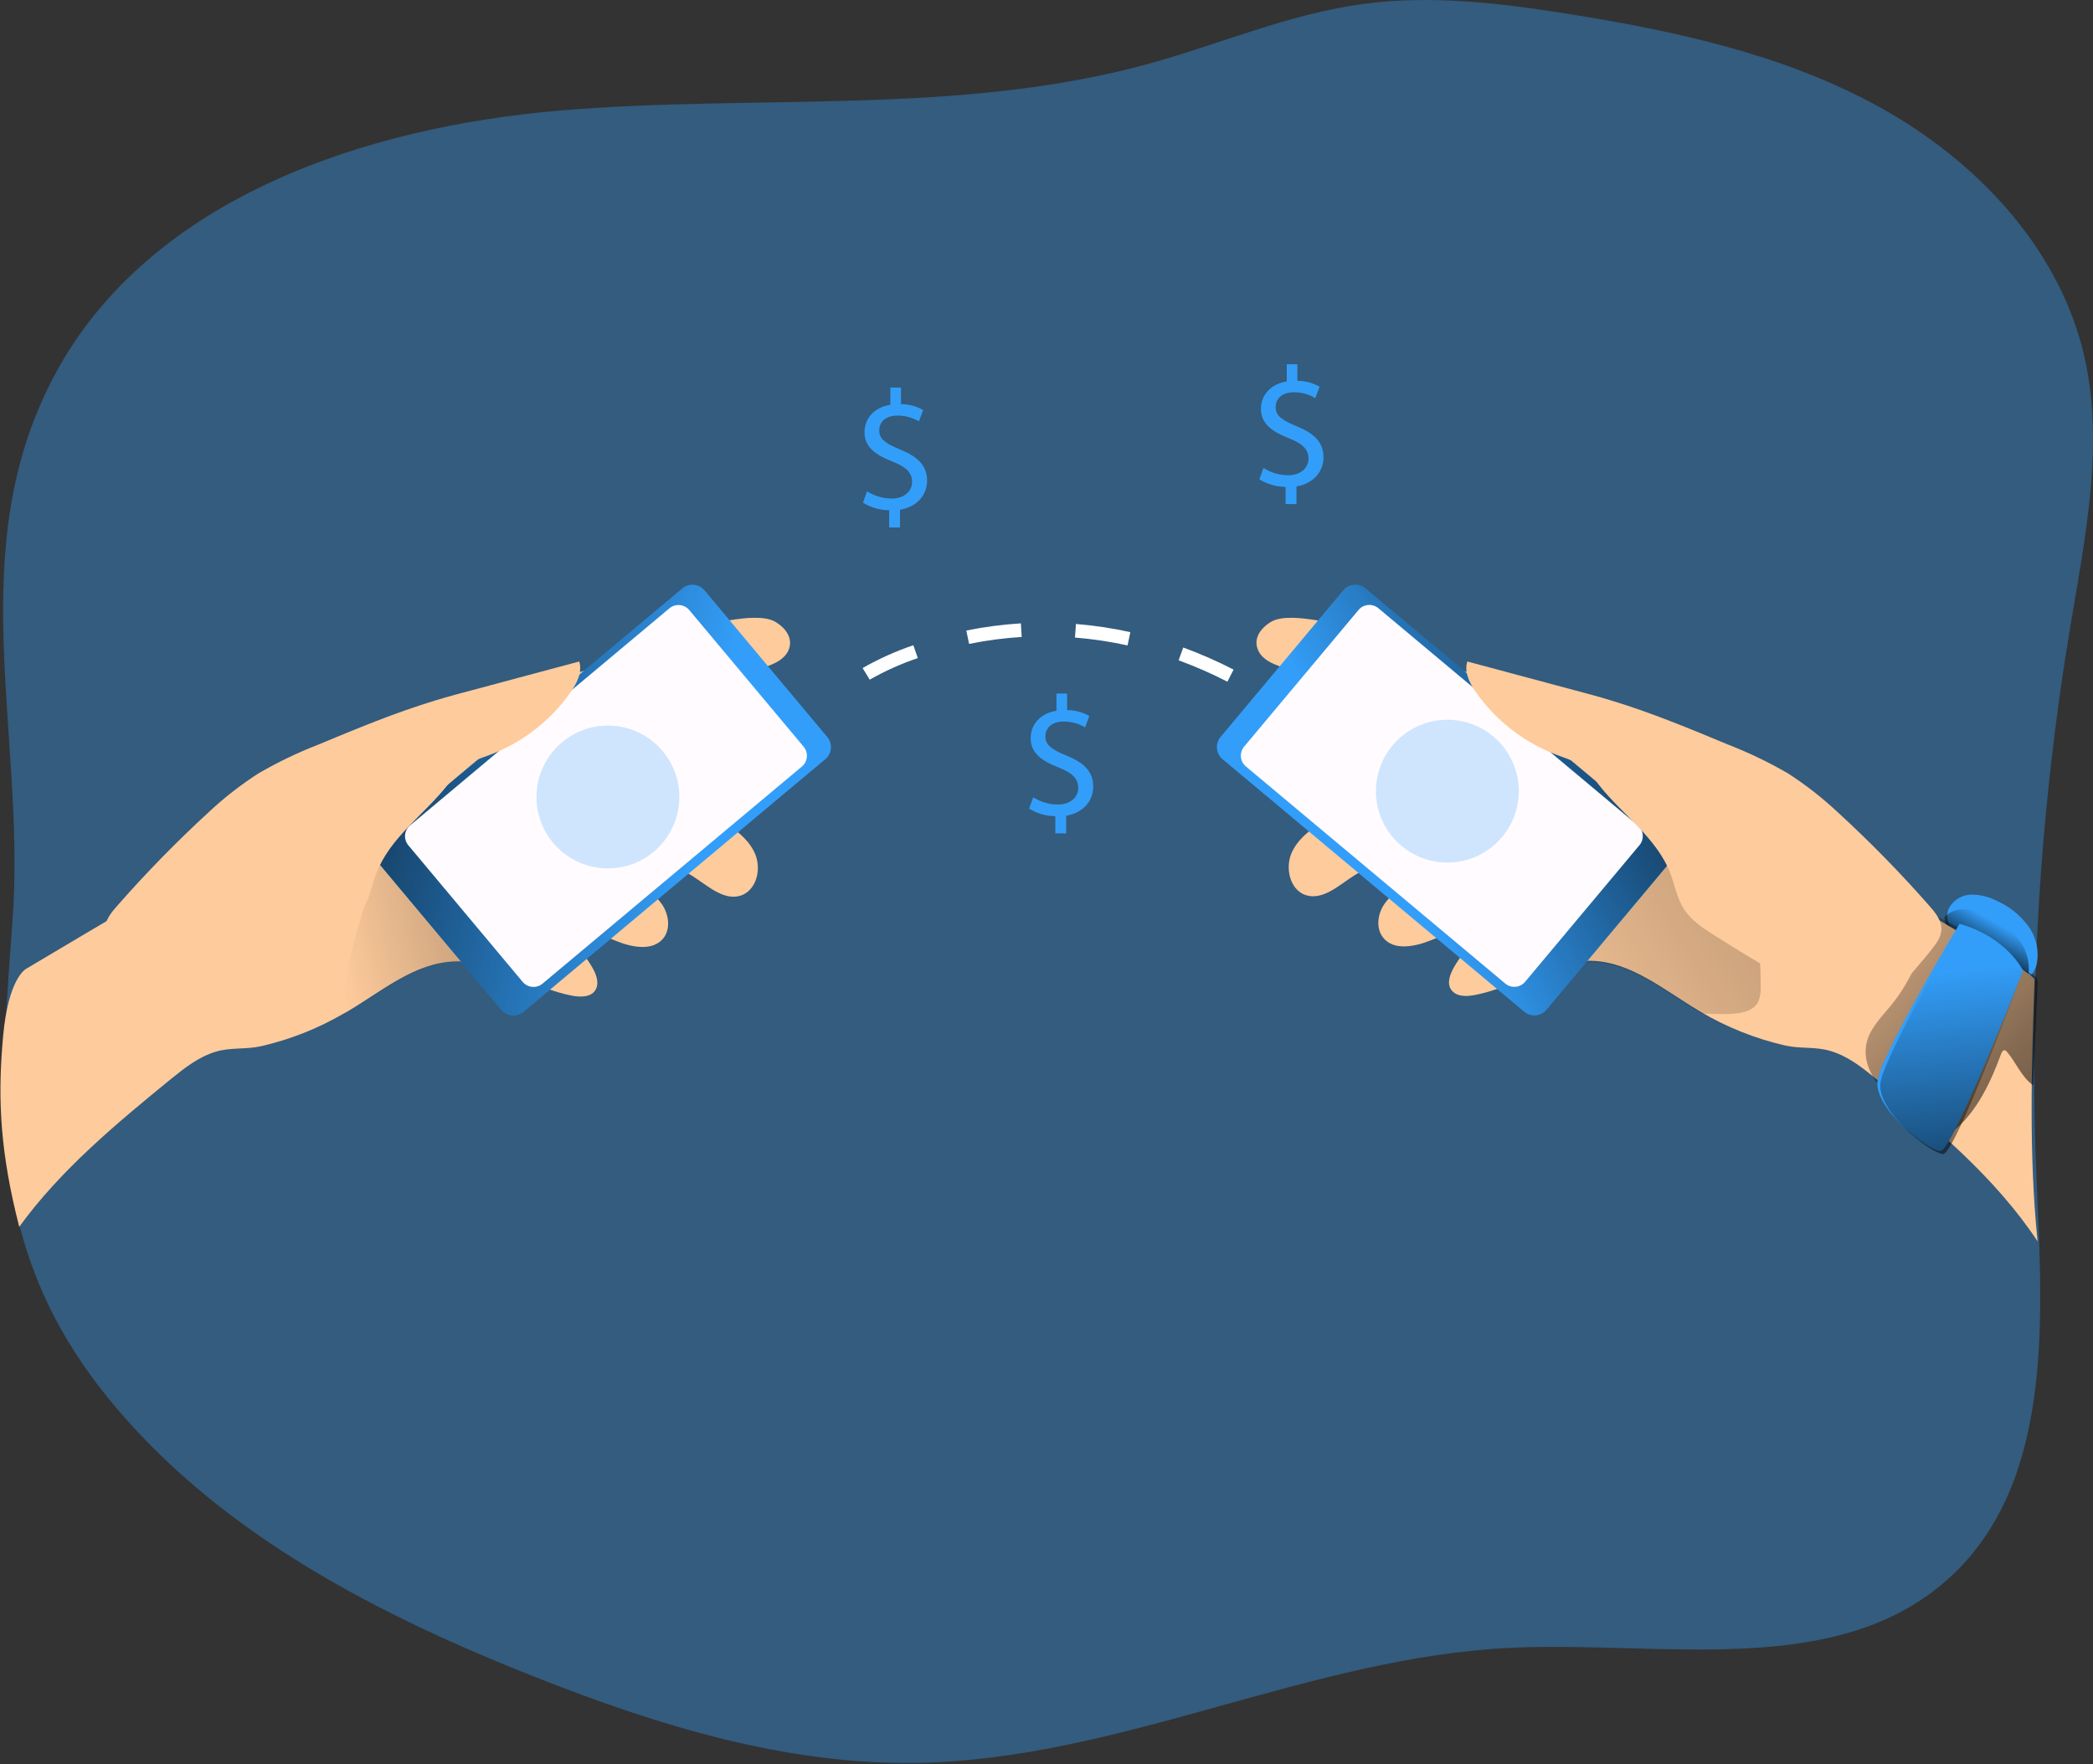 <?xml version="1.0" encoding="UTF-8"?>
<svg width="675px" height="569px" viewBox="0 0 675 569" version="1.1" xmlns="http://www.w3.org/2000/svg" xmlns:xlink="http://www.w3.org/1999/xlink">
    <rect x="0" y="0" width="675" height="569" fill="#333333" stroke="none"/>
    <!-- Generator: Sketch 55.2 (78181) - https://sketchapp.com -->
    <title>Money Grphic</title>
    <desc>Created with Sketch.</desc>
    <defs>
        <linearGradient x1="68.342%" y1="23.684%" x2="32.192%" y2="78.051%" id="linearGradient-1">
            <stop stop-color="#010101" stop-opacity="0" offset="0%"></stop>
            <stop stop-color="#010101" offset="95%"></stop>
        </linearGradient>
        <linearGradient x1="-7.644%" y1="66.102%" x2="433.414%" y2="-77.821%" id="linearGradient-2">
            <stop stop-color="#010101" stop-opacity="0" offset="0%"></stop>
            <stop stop-color="#010101" offset="95%"></stop>
        </linearGradient>
        <linearGradient x1="67.366%" y1="23.805%" x2="-32.148%" y2="174.018%" id="linearGradient-3">
            <stop stop-color="#010101" stop-opacity="0" offset="0%"></stop>
            <stop stop-color="#010101" offset="95%"></stop>
        </linearGradient>
        <linearGradient x1="-27.483%" y1="-45.622%" x2="186.849%" y2="219.1%" id="linearGradient-4">
            <stop stop-color="#010101" stop-opacity="0" offset="0%"></stop>
            <stop stop-color="#010101" offset="95%"></stop>
        </linearGradient>
        <linearGradient x1="-30.807%" y1="105.993%" x2="540.255%" y2="-252.034%" id="linearGradient-5">
            <stop stop-color="#010101" stop-opacity="0" offset="0%"></stop>
            <stop stop-color="#010101" offset="95%"></stop>
        </linearGradient>
        <linearGradient x1="72.39%" y1="67.221%" x2="-69.909%" y2="-42.153%" id="linearGradient-6">
            <stop stop-color="#010101" stop-opacity="0" offset="0%"></stop>
            <stop stop-color="#010101" offset="95%"></stop>
        </linearGradient>
        <linearGradient x1="48.356%" y1="20.311%" x2="58.958%" y2="184.714%" id="linearGradient-7">
            <stop stop-color="#010101" stop-opacity="0" offset="0%"></stop>
            <stop stop-color="#010101" offset="95%"></stop>
        </linearGradient>
    </defs>
    <g id="Desktop-hifi" stroke="none" stroke-width="1" fill="none" fill-rule="evenodd">
        <g id="Desktop-Zero-Fees" transform="translate(-347, -146)" fill-rule="nonzero">
            <g id="Money-Grphic" transform="translate(347, 146)">
                <path d="M667.608,202.539 C657.724,261.917 654.129,322.172 656.884,382.304 C658.883,426.975 661.828,478.634 628.745,508.799 C592.633,541.761 536.368,529.167 487.519,531.407 C422.481,534.386 361.405,567.3 296.33,568.523 C253.771,569.358 212.205,556.486 172.639,540.865 C122.397,521.005 72.616,495.418 37.667,454.246 C21.053,434.725 11.588,415.556 6.499,395.975 C-0.033,370.654 0.718,344.546 2.681,315.593 C3.093,309.538 3.566,303.193 4.027,296.811 C8.51,236.663 -12.866,176.479 18.302,119.686 C48.912,63.982 117.405,40.974 180.759,35.634 C244.113,30.294 309.115,37.402 370.421,20.582 C393.446,14.2 415.767,4.501 439.495,1.279 C461.526,-1.7 483.92,1.001 505.891,4.501 C540.646,10.047 575.692,17.639 606.472,34.714 C637.252,51.788 663.573,79.519 671.91,113.643 C678.903,142.669 672.516,173.076 667.608,202.539 Z" id="Path" fill="#339EF9" opacity="0.379"></path>
                <path d="M656.841,310.945 C656.567,312.165 656.009,313.3 655.215,314.257 C654.76,314.802 654.181,315.224 653.527,315.489 C651.233,316.387 648.757,314.91 646.705,313.494 C642.178,310.513 637.825,307.269 633.667,303.779 C631.239,301.636 628.107,298.854 628.01,295.615 C627.931,294.404 628.26,293.201 628.945,292.205 C630.559,289.852 633.221,288.468 636.046,288.511 C638.818,288.543 641.542,289.239 643.998,290.542 C647.972,292.288 651.431,295.05 654.037,298.558 C656.68,302.088 657.701,306.599 656.841,310.945 Z" id="Path" fill="#339EF9"></path>
                <path d="M654.223,314.267 C653.769,314.808 653.19,315.228 652.538,315.49 C650.247,316.384 647.774,314.915 645.726,313.508 C641.205,310.546 636.859,307.322 632.707,303.854 C630.283,301.725 627.155,298.959 627.058,295.741 C628.724,294.117 630.949,293.209 633.265,293.209 C636.043,293.246 638.774,293.938 641.241,295.227 C645.201,296.981 648.654,299.722 651.277,303.193 C653.607,306.377 654.659,310.333 654.223,314.267 L654.223,314.267 Z" id="Path" fill="url(#linearGradient-1)"></path>
                <path d="" id="Path" fill="#FECB9C"></path>
                <path d="M254.118,210.073 C251.23,215.543 242.579,214.924 238.806,219.703 C237.168,221.753 236.743,224.554 236.379,227.174 C234.704,239.4 232.969,251.59 231.246,263.779 C235.966,266.678 240.868,269.843 243.295,274.853 C245.722,279.862 244.181,286.981 238.951,288.813 C233.297,290.632 228.116,285.49 223.069,282.36 C217.184,278.625 207.89,278.212 204.565,284.374 C207.89,286.339 211.299,288.437 213.495,291.651 C215.691,294.865 216.347,299.486 213.956,302.567 C210.462,306.909 203.631,305.502 198.45,303.355 C193.269,301.209 187.057,298.916 182.567,302.288 C186.055,304.979 188.965,308.345 191.121,312.185 C192.42,314.429 193.354,317.316 191.91,319.462 C190.466,321.609 187.287,321.609 184.63,321.136 C172.351,318.856 161.225,310.633 148.897,310.075 C148.15,310.026 147.4,310.026 146.652,310.075 C133.9,310.451 123.393,319.462 112.412,326 C111.979,326.275 111.529,326.522 111.065,326.74 C102.72,331.631 93.678,335.222 84.25,337.389 C79.336,338.517 74.434,337.716 69.629,339.16 C64.157,340.797 59.68,344.302 55.239,347.892 C37.597,362.301 19.652,377.147 6.208,395.644 C0.067,371.828 -0.618,354.949 0.714,337.58 C0.801,336.452 0.896,335.323 0.999,334.19 C2.681,315.593 8.174,312.61 8.453,312.428 C21.152,304.859 33.888,297.323 46.661,289.82 C47.598,289.178 48.642,288.706 49.743,288.425 C53.298,287.818 56.003,291.178 57.872,294.356 C64.133,285.247 73.099,278.055 82.309,271.99 C92.489,265.174 103.19,259.194 113.856,253.166 C123.659,247.611 133.512,242.105 143.328,236.538 C154.248,230.473 165.326,224.215 177.144,219.921 C187.239,216.283 197.843,214.039 207.744,209.879 C217.839,205.718 224.937,201.752 235.651,199.981 C239.813,199.326 246.571,198.441 250.138,200.588 C253.705,202.735 256.035,206.325 254.118,210.073 Z" id="Path" fill="#FECB9C"></path>
                <path d="M157.921,304.252 C157.182,307.163 153.463,308.251 150.388,308.631 C149.601,308.888 148.954,309.468 148.6,310.233 C147.866,310.184 147.129,310.184 146.395,310.233 C133.867,310.612 123.545,319.701 112.758,326.294 C112.333,326.572 111.891,326.821 111.434,327.04 C110.469,323.848 110.517,314.71 117.072,293.707 C118.264,290.038 119.599,285.145 120.648,281.597 C121.26,279.249 122.157,276.988 123.318,274.87 C127.417,268.355 133.731,263.637 141.031,261.634 C142.364,261.087 143.859,261.136 145.155,261.769 C146.538,262.613 146.717,264.545 146.264,266.062 C145.811,267.579 144.833,268.925 144.333,270.441 C142.271,276.129 146.717,281.83 150.161,286.869 C153.009,290.929 155.366,295.328 157.182,299.97 C157.856,301.284 158.114,302.78 157.921,304.252 Z" id="Path" fill="url(#linearGradient-2)"></path>
                <path d="M163.628,189.494 L225.276,189.494 C228.088,189.494 230.366,191.773 230.367,194.584 L230.368,321.481 C230.368,324.292 228.089,326.571 225.278,326.571 C225.278,326.571 225.278,326.571 225.278,326.571 L163.629,326.571 C160.818,326.57 158.539,324.292 158.539,321.481 L158.538,194.584 C158.538,191.773 160.816,189.494 163.628,189.494 C163.628,189.494 163.628,189.494 163.628,189.494 Z" id="Rectangle" fill="#339EF9" transform="translate(194.453, 258.032) rotate(50.07) translate(-194.453, -258.032) "></path>
                <path d="M163.628,189.494 L225.276,189.494 C228.088,189.494 230.366,191.773 230.367,194.584 L230.368,321.481 C230.368,324.292 228.089,326.571 225.278,326.571 C225.278,326.571 225.278,326.571 225.278,326.571 L163.629,326.571 C160.818,326.57 158.539,324.292 158.539,321.481 L158.538,194.584 C158.538,191.773 160.816,189.494 163.628,189.494 C163.628,189.494 163.628,189.494 163.628,189.494 Z" id="Rectangle" fill="url(#linearGradient-3)" transform="translate(194.453, 258.032) rotate(50.07) translate(-194.453, -258.032) "></path>
                <path d="M166.699,197.618 L224.155,197.618 C226.668,197.618 228.705,199.656 228.705,202.168 L228.706,311.236 C228.706,313.749 226.669,315.786 224.156,315.786 C224.156,315.786 224.156,315.786 224.156,315.786 L166.7,315.786 C164.187,315.786 162.15,313.749 162.15,311.236 L162.149,202.168 C162.149,199.656 164.186,197.618 166.699,197.618 C166.699,197.618 166.699,197.618 166.699,197.618 Z" id="Rectangle" fill="#FFFBFF" transform="translate(195.428, 256.702) rotate(50.07) translate(-195.428, -256.702) "></path>
                <path d="M67.355,261.881 C72.293,257.258 77.64,253.092 83.33,249.433 C89.488,245.851 95.918,242.756 102.559,240.176 C115.087,234.972 127.627,229.743 140.604,225.836 C144.549,224.623 148.519,223.58 152.489,222.524 L186.807,213.328 C187.887,216.761 186.03,220.401 183.954,223.337 C177.477,232.499 168.404,239.513 157.903,243.476 C154.929,244.593 151.833,245.49 149.308,247.468 C147.472,249.114 145.842,250.976 144.452,253.012 C136.865,262.718 125.758,270.106 121.387,281.62 C119.919,285.441 119.239,289.615 117.066,293.072 C114.638,296.87 110.753,299.393 106.954,301.783 C92.386,310.992 77.382,320.297 60.629,324.567 C58.651,325.243 56.521,325.344 54.487,324.859 C52.503,323.992 50.797,322.594 49.558,320.819 C45.091,315.565 40.272,310.446 36.108,304.95 C32.102,299.648 34.02,296.324 38.086,291.799 C47.298,281.308 57.069,271.321 67.355,261.881 L67.355,261.881 Z" id="Path" fill="#FECB9C"></path>
                <polygon id="Rectangle" fill="#FFFBFF" transform="translate(200.277, 248.935) rotate(51.09) translate(-200.277, -248.935) " points="180.605 239.147 219.95 239.147 219.95 258.723 180.605 258.722"></polygon>
                <path d="M657.139,400.342 C643.402,379.597 623.876,363.465 604.666,347.649 C600.273,344.015 595.795,340.564 590.286,338.929 C585.516,337.488 580.577,338.287 575.65,337.161 C566.05,334.948 556.848,331.272 548.37,326.261 L548.37,326.261 L547.533,325.752 C536.611,319.225 526.041,310.226 513.287,309.851 C510.84,309.777 508.393,310.013 506.006,310.553 C495.642,312.649 485.97,319.031 475.364,320.944 C472.791,321.417 469.66,321.417 468.083,319.273 C466.505,317.13 467.609,314.284 468.871,312.007 C471.034,308.162 473.962,304.799 477.475,302.124 C472.985,298.758 466.723,301.095 461.59,303.19 C456.457,305.285 449.528,306.739 446.081,302.403 C443.654,299.363 444.249,294.749 446.494,291.503 C448.739,288.258 452.149,286.235 455.425,284.237 C452.149,278.085 442.805,278.496 436.919,282.226 C431.919,285.351 426.737,290.486 421.082,288.669 C415.852,286.889 414.347,279.671 416.689,274.73 C419.031,269.789 423.97,266.567 428.74,263.673 C427.016,251.501 425.33,239.33 423.606,227.123 C423.279,224.507 422.805,221.709 421.179,219.662 C417.405,214.818 408.753,215.508 405.913,210.046 C403.996,206.316 406.241,202.78 409.833,200.588 C413.425,198.396 420.16,199.377 424.274,199.982 C435.062,201.751 442.113,205.711 452.258,209.865 C462.112,214.019 472.767,216.259 482.815,219.892 C494.635,224.18 505.702,230.38 516.685,236.484 C526.502,242.043 536.308,247.541 546.161,253.088 C556.865,259.143 567.52,265.078 577.713,271.884 C586.924,277.939 595.916,285.121 602.203,294.216 C604.023,291.043 606.729,287.688 610.321,288.294 C611.412,288.572 612.444,289.043 613.367,289.687 C626.125,297.195 638.88,304.72 651.63,312.261 C652.516,312.77 655.683,314.95 656.156,315.834 C655.161,343.628 654.288,372.827 657.139,400.342 Z" id="Path" fill="#FECB9C"></path>
                <path d="M630.048,298.352 L624.357,295.327 C624.092,295.144 623.771,295.062 623.451,295.095 C623.164,295.199 622.927,295.408 622.786,295.681 C621.802,297.455 621.155,299.399 620.877,301.413 C619.026,309.827 615.224,317.677 609.785,324.32 C606.74,328.04 603.055,331.638 601.991,336.31 C600.928,340.982 602.68,345.763 605.544,349.447 C608.408,353.13 612.395,355.875 616.274,358.314 C620.152,360.754 624.261,363.193 627.583,366.511 C636.634,360.534 641.612,350.044 645.394,339.811 C645.587,339.274 645.974,338.591 646.602,338.713 C646.863,338.794 647.088,338.962 647.243,339.189 C650.215,342.701 651.943,347.324 655.701,350.032 L657.102,317.453 C657.199,316.77 657.107,316.074 656.837,315.44 C656.414,314.834 655.826,314.363 655.145,314.086 C647.422,310.011 640.061,305.273 633.142,299.925" id="Path" fill="url(#linearGradient-4)"></path>
                <path d="" id="Path" fill="#FECB9C"></path>
                <path d="M567.812,318.275 C567.924,319.928 567.652,321.584 567.017,323.113 C565.441,326.137 561.457,326.838 558.075,326.983 C554.892,327.101 551.706,327.036 548.53,326.79 L548.53,326.79 L547.7,326.282 C536.868,319.763 526.384,310.776 513.735,310.401 C511.308,310.327 508.881,310.563 506.513,311.103 C504.089,309.41 501.867,307.442 499.893,305.237 C494.105,298.532 491.59,289.585 493.033,280.829 C495.536,266.399 515.901,248.281 527.552,265.371 C531.118,270.836 535.32,275.855 540.069,280.321 C547.435,287.215 558.556,288.932 564.213,298.064 C567.715,303.979 567.812,311.236 567.812,318.275 Z" id="Path" fill="url(#linearGradient-5)"></path>
                <path d="M435.152,189.485 L496.801,189.485 C499.612,189.485 501.891,191.764 501.891,194.575 C501.891,194.575 501.891,194.575 501.891,194.575 L501.89,321.472 C501.89,324.283 499.611,326.562 496.8,326.562 L435.151,326.562 C432.34,326.562 430.061,324.283 430.061,321.472 C430.061,321.472 430.061,321.472 430.061,321.472 L430.062,194.575 C430.062,191.764 432.341,189.485 435.152,189.485 Z" id="Rectangle" fill="#339EF9" transform="translate(465.976, 258.023) rotate(129.93) translate(-465.976, -258.023) "></path>
                <path d="M435.152,189.485 L496.801,189.485 C499.612,189.485 501.891,191.764 501.891,194.575 C501.891,194.575 501.891,194.575 501.891,194.575 L501.89,321.472 C501.89,324.283 499.611,326.562 496.8,326.562 L435.151,326.562 C432.34,326.562 430.061,324.283 430.061,321.472 C430.061,321.472 430.061,321.472 430.061,321.472 L430.062,194.575 C430.062,191.764 432.341,189.485 435.152,189.485 Z" id="Rectangle" fill="url(#linearGradient-6)" transform="translate(465.976, 258.023) rotate(129.93) translate(-465.976, -258.023) "></path>
                <path d="M436.264,197.588 L493.72,197.588 C496.233,197.588 498.27,199.626 498.27,202.138 C498.27,202.138 498.27,202.138 498.27,202.138 L498.269,311.206 C498.269,313.719 496.232,315.756 493.719,315.756 L436.263,315.756 C433.75,315.756 431.713,313.719 431.713,311.206 C431.713,311.206 431.713,311.206 431.713,311.206 L431.714,202.138 C431.714,199.626 433.751,197.588 436.264,197.588 Z" id="Rectangle" fill="#FFFBFF" transform="translate(464.991, 256.672) rotate(129.93) translate(-464.991, -256.672) "></path>
                <path d="M592.606,261.881 C587.672,257.261 582.332,253.095 576.651,249.433 C570.491,245.851 564.061,242.756 557.419,240.176 C544.909,234.972 532.363,229.743 519.392,225.836 C515.46,224.623 511.481,223.58 507.513,222.524 L473.211,213.328 C472.131,216.761 473.987,220.401 476.062,223.337 C482.537,232.499 491.605,239.513 502.101,243.476 C505.074,244.593 508.168,245.49 510.704,247.468 C512.536,249.117 514.165,250.978 515.558,253.012 C523.141,262.718 534.243,270.106 538.672,281.62 C540.14,285.441 540.82,289.615 543.004,293.072 C545.431,296.87 549.301,299.393 553.099,301.783 C567.72,310.992 582.657,320.297 599.401,324.567 C601.379,325.243 603.508,325.344 605.541,324.859 C607.526,323.989 609.234,322.592 610.479,320.819 C614.932,315.565 619.762,310.446 623.911,304.95 C627.915,299.648 625.998,296.324 621.934,291.799 C612.702,281.307 602.913,271.319 592.606,261.881 L592.606,261.881 Z" id="Path" fill="#FECB9C"></path>
                <polygon id="Rectangle" fill="#FFFBFF" transform="translate(460.16, 248.909) rotate(128.91) translate(-460.16, -248.909) " points="440.488 239.122 479.832 239.121 479.832 258.697 440.487 258.697"></polygon>
                <path d="M281.13,223.202 L278.587,219.629 C283.575,216.299 288.869,213.46 294.397,211.149 L296.121,215.183 C290.883,217.374 285.864,220.059 281.13,223.202 L281.13,223.202 Z M396.26,215.813 C390.988,213.552 385.583,211.619 380.076,210.023 L381.281,205.808 C386.961,207.451 392.535,209.445 397.971,211.779 L396.26,215.813 Z M312.304,209.466 L311.099,205.226 C316.813,203.65 322.627,202.469 328.5,201.689 L329.067,206.05 C323.407,206.798 317.807,207.939 312.304,209.466 L312.304,209.466 Z M363.314,206.389 C357.655,205.55 351.946,205.1 346.226,205.044 L346.226,200.647 C352.148,200.711 358.058,201.18 363.917,202.052 L363.314,206.389 Z" id="Shape" fill="#FFFFFF" transform="translate(338.279, 211.925) rotate(4) translate(-338.279, -211.925) "></path>
                <path d="M286.756,170.099 L286.756,164.55 C283.766,164.534 280.84,163.688 278.307,162.106 L279.634,158.439 C282.002,159.962 284.76,160.776 287.579,160.786 C291.497,160.786 294.149,158.537 294.149,155.408 C294.149,152.28 291.988,150.52 287.911,148.882 C282.274,146.682 278.811,144.153 278.811,139.374 C278.811,134.816 282.053,131.357 287.137,130.538 L287.137,124.99 L290.563,124.99 L290.563,130.318 C293.079,130.342 295.547,131.002 297.735,132.237 L296.348,135.903 C294.248,134.655 291.843,134.008 289.397,134.033 C285.148,134.033 283.551,136.563 283.551,138.751 C283.551,141.611 285.59,143.04 290.392,145.008 C296.077,147.318 298.988,150.178 298.988,155.066 C298.988,159.405 295.942,163.462 290.256,164.391 L290.256,170.099 L286.756,170.099 Z" id="Path" fill="#339EF9"></path>
                <path d="M414.601,162.556 L414.601,157.02 C411.611,156.998 408.686,156.152 406.151,154.575 L407.478,150.909 C409.845,152.436 412.603,153.254 415.423,153.268 C419.341,153.268 421.994,151.019 421.994,147.89 C421.994,144.762 419.832,143.002 415.755,141.352 C410.13,139.164 406.655,136.634 406.655,131.856 C406.655,127.297 409.909,123.839 414.981,123.008 L414.981,117.471 L418.408,117.471 L418.408,122.8 C420.923,122.823 423.391,123.484 425.579,124.719 L424.192,128.385 C422.096,127.138 419.695,126.491 417.253,126.515 C412.992,126.515 411.395,129.045 411.395,131.233 C411.395,134.092 413.434,135.51 418.236,137.49 C423.922,139.8 426.832,142.66 426.832,147.548 C426.832,151.887 423.786,155.944 418.113,156.873 L418.113,162.58 L414.601,162.556 Z" id="Path" fill="#339EF9"></path>
                <path d="M340.338,268.762 L340.338,263.215 C337.347,263.204 334.42,262.358 331.889,260.772 L333.215,257.106 C335.582,258.633 338.34,259.451 341.161,259.464 C345.079,259.464 347.731,257.216 347.731,254.088 C347.731,250.961 345.582,249.201 341.493,247.552 C335.868,245.353 332.393,242.823 332.393,238.058 C332.393,233.501 335.647,230.031 340.719,229.212 L340.719,223.665 L344.145,223.665 L344.145,228.993 C346.661,229.012 349.13,229.673 351.317,230.911 L349.942,234.576 C347.84,233.332 345.436,232.685 342.991,232.707 C338.729,232.707 337.133,235.236 337.133,237.435 C337.133,240.282 339.172,241.712 343.973,243.691 C349.659,246 352.57,248.847 352.57,253.734 C352.57,258.071 349.536,262.128 343.85,263.069 L343.85,268.774 L340.338,268.762 Z" id="Path" fill="#339EF9"></path>
                <path d="M631.957,297.907 C631.957,297.907 607.237,339.092 605.549,348.136 C603.861,357.179 621.867,371.21 625.813,371.21 C629.759,371.21 652.439,313 652.439,313 C652.439,313 647.303,302.278 631.957,297.907 Z" id="Path" fill="#339EF9"></path>
                <path d="M632.441,297.907 C632.441,297.907 608.158,339.755 606.487,348.941 C604.817,358.127 622.745,372.149 626.679,372.149 C630.613,372.149 652.439,313.205 652.439,313.205 C652.439,313.205 647.742,302.294 632.441,297.907 Z" id="Path" fill="url(#linearGradient-7)"></path>
                <ellipse id="Oval" fill="#339EF9" opacity="0.24" cx="196.055" cy="257.027" rx="23.031" ry="23.024"></ellipse>
                <ellipse id="Oval" fill="#339EF9" opacity="0.24" cx="466.783" cy="255.148" rx="23.031" ry="23.024"></ellipse>
            </g>
        </g>
    </g>
</svg>